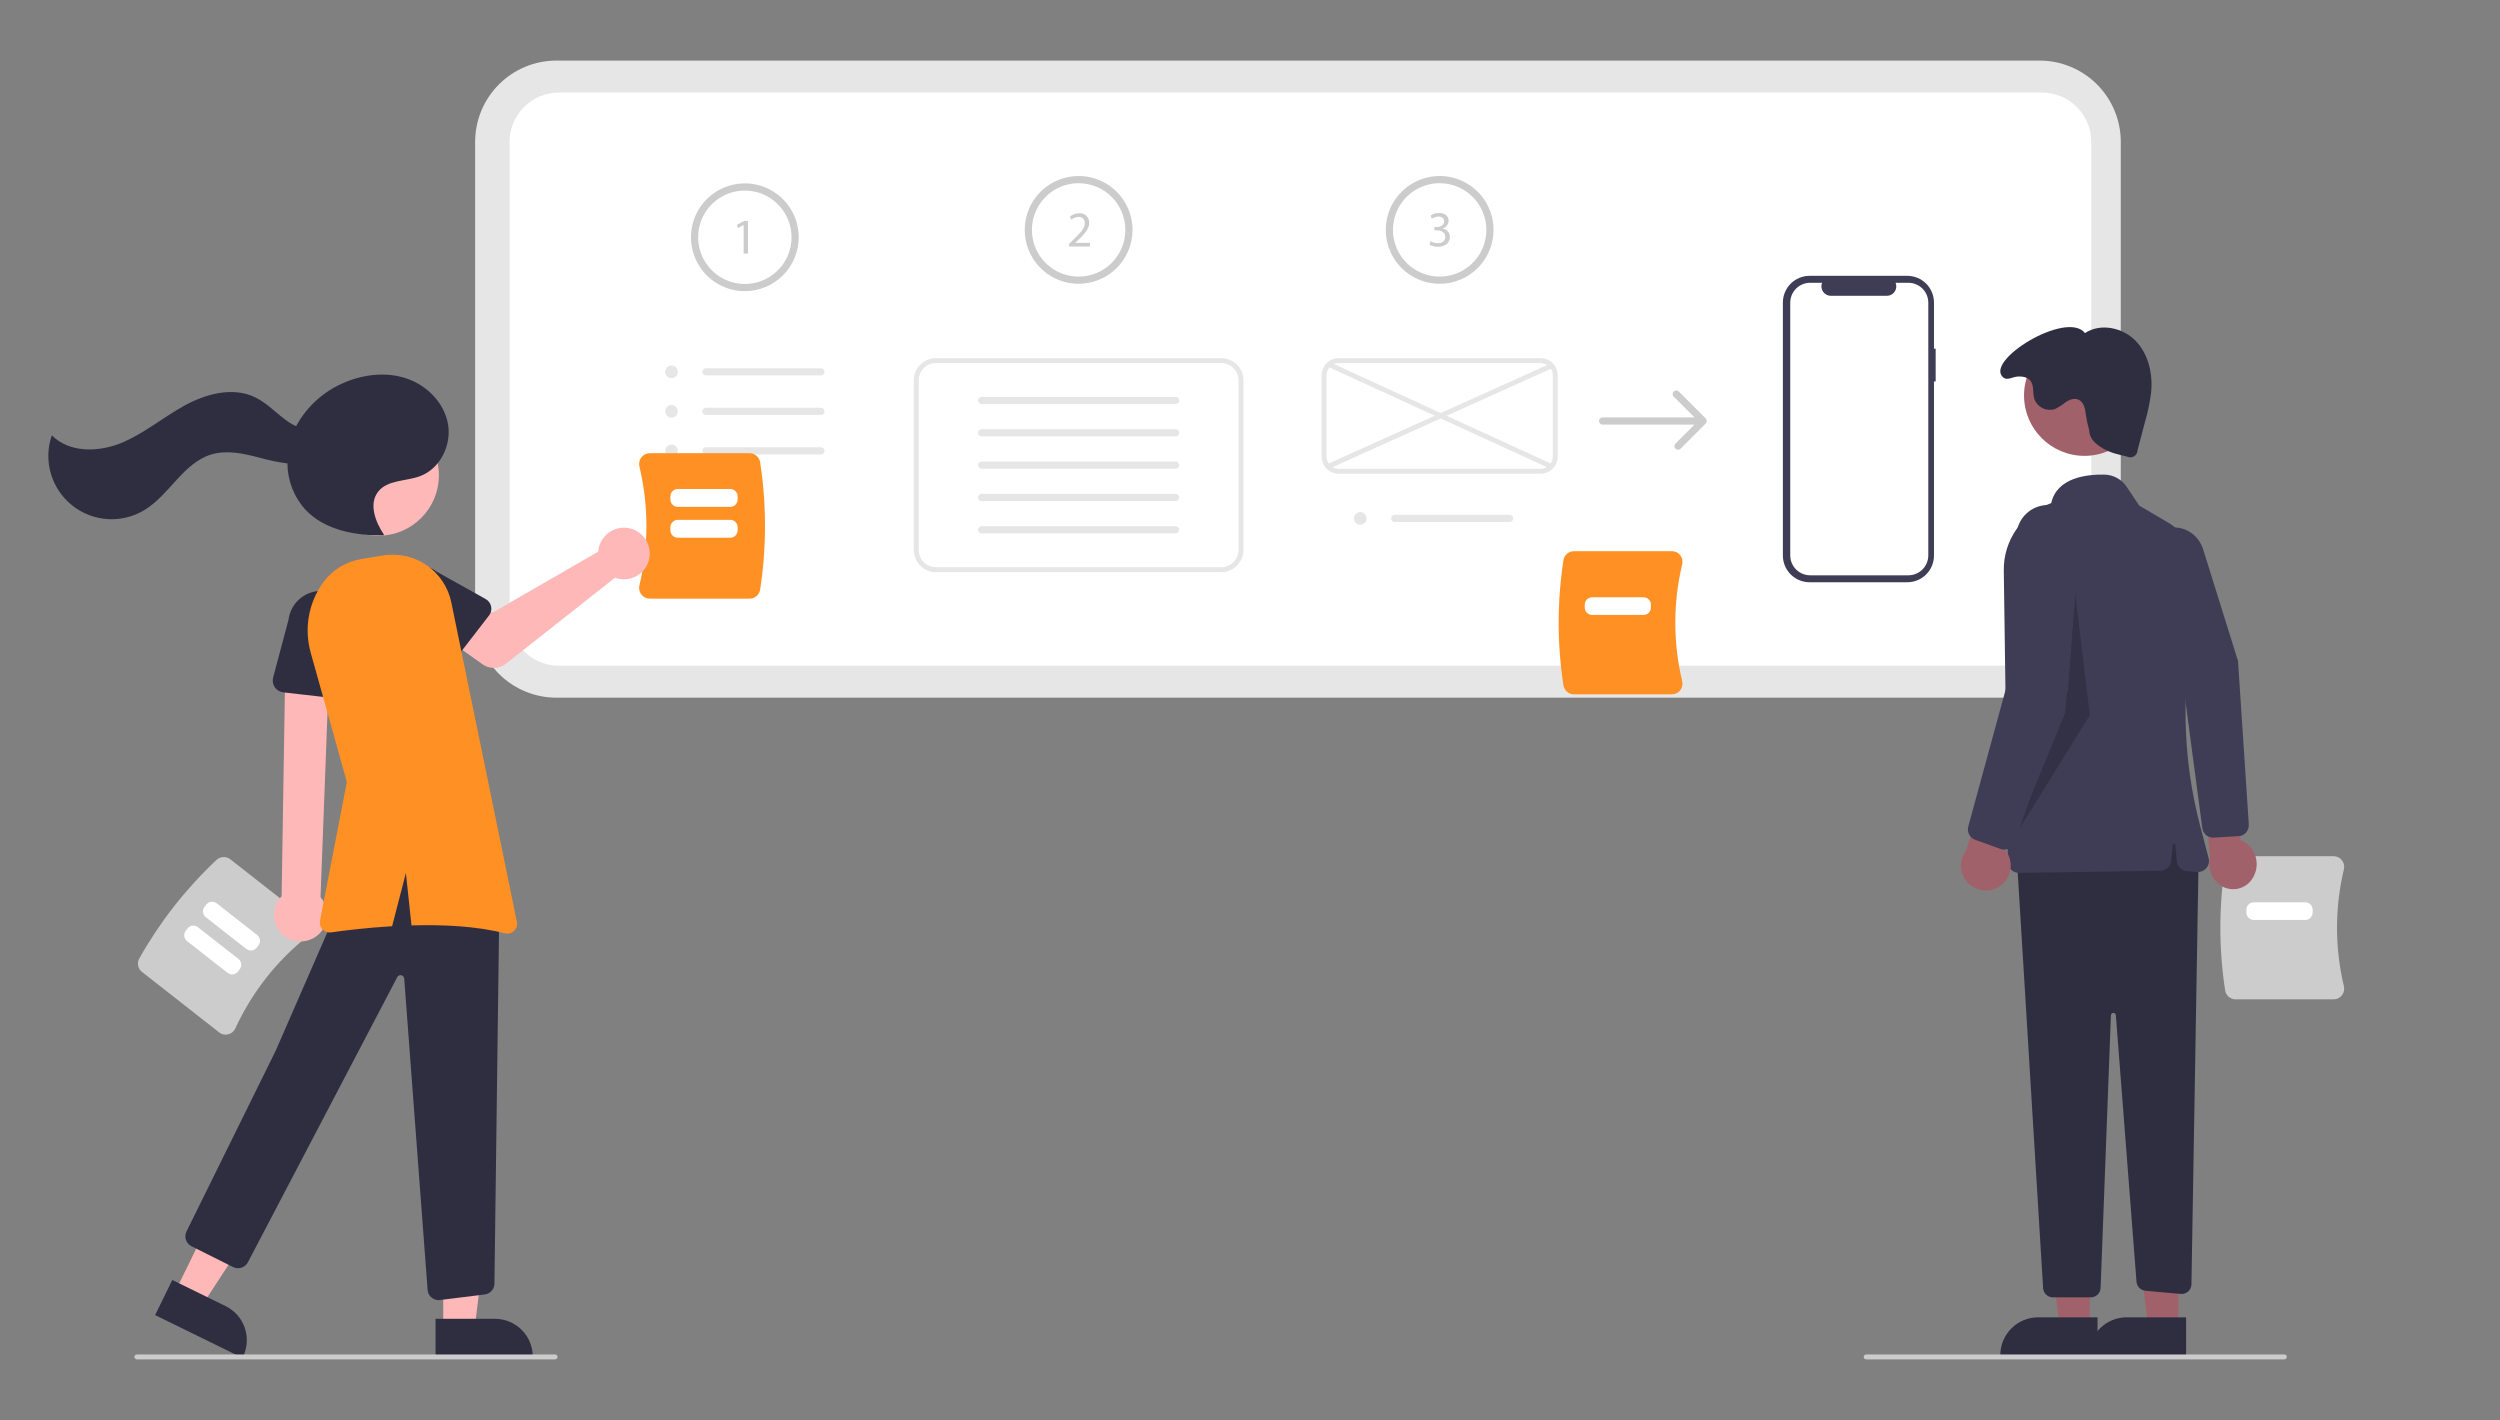 <svg width="500" height="284" viewBox="0 0 500 284" fill="none" xmlns="http://www.w3.org/2000/svg">
<rect x="0" y="0" width="500" height="284" fill="#808080" stroke="none"/>
<g clip-path="url(#clip0_133_262)">
<path d="M407.921 139.535H111.264C106.96 139.53 102.833 137.818 99.79 134.775C96.746 131.731 95.034 127.604 95.029 123.3V28.35C95.034 24.046 96.746 19.919 99.79 16.876C102.833 13.832 106.96 12.12 111.264 12.115H407.921C412.225 12.12 416.352 13.832 419.395 16.876C422.439 19.919 424.151 24.046 424.156 28.35V123.3C424.151 127.604 422.439 131.731 419.395 134.775C416.352 137.818 412.225 139.53 407.921 139.535Z" fill="#E6E6E6"/>
<path d="M111.756 18.511C109.147 18.514 106.646 19.552 104.802 21.396C102.957 23.241 101.92 25.742 101.917 28.35V123.3C101.92 125.909 102.957 128.41 104.802 130.254C106.646 132.099 109.147 133.137 111.756 133.14H408.413C411.021 133.137 413.522 132.099 415.367 130.254C417.212 128.41 418.249 125.909 418.252 123.3V28.35C418.249 25.742 417.212 23.241 415.367 21.396C413.522 19.552 411.021 18.514 408.413 18.511H111.756Z" fill="white"/>
<path d="M148.97 58.232C146.838 58.232 144.755 57.6 142.982 56.416C141.21 55.231 139.829 53.548 139.013 51.579C138.197 49.61 137.984 47.443 138.4 45.352C138.815 43.261 139.842 41.341 141.349 39.834C142.856 38.327 144.777 37.3 146.867 36.884C148.958 36.468 151.125 36.682 153.094 37.498C155.064 38.313 156.747 39.695 157.931 41.467C159.115 43.239 159.747 45.323 159.747 47.455C159.744 50.312 158.608 53.051 156.587 55.072C154.567 57.092 151.827 58.229 148.97 58.232ZM148.97 38.114C147.123 38.114 145.317 38.662 143.781 39.688C142.245 40.715 141.048 42.173 140.341 43.88C139.634 45.587 139.449 47.465 139.809 49.277C140.169 51.089 141.059 52.753 142.365 54.059C143.672 55.365 145.336 56.255 147.148 56.615C148.96 56.976 150.838 56.791 152.544 56.084C154.251 55.377 155.71 54.18 156.736 52.644C157.763 51.108 158.31 49.302 158.31 47.455C158.308 44.978 157.323 42.604 155.572 40.853C153.821 39.102 151.446 38.117 148.97 38.114Z" fill="#CCCCCC"/>
<path d="M148.731 45.009H148.711L147.574 45.623L147.403 44.948L148.832 44.184H149.587V50.726H148.731V45.009Z" fill="#CCCCCC"/>
<path d="M134.257 75.631C134.511 75.64 134.761 75.572 134.976 75.436C135.191 75.301 135.36 75.104 135.461 74.871C135.562 74.638 135.591 74.38 135.544 74.131C135.496 73.881 135.375 73.652 135.195 73.472C135.016 73.293 134.786 73.171 134.537 73.124C134.287 73.076 134.029 73.105 133.797 73.206C133.564 73.308 133.367 73.477 133.231 73.691C133.096 73.906 133.028 74.157 133.037 74.41C133.048 74.731 133.18 75.035 133.406 75.261C133.633 75.488 133.937 75.62 134.257 75.631Z" fill="#E6E6E6"/>
<path d="M134.257 83.534C134.511 83.543 134.761 83.475 134.976 83.34C135.191 83.204 135.36 83.007 135.461 82.774C135.562 82.541 135.591 82.284 135.544 82.034C135.496 81.784 135.375 81.555 135.195 81.376C135.016 81.196 134.786 81.075 134.537 81.027C134.287 80.98 134.029 81.009 133.797 81.11C133.564 81.211 133.367 81.38 133.231 81.595C133.096 81.809 133.028 82.06 133.037 82.314C133.048 82.634 133.18 82.938 133.406 83.165C133.633 83.391 133.937 83.523 134.257 83.534Z" fill="#E6E6E6"/>
<path d="M134.257 91.438C134.511 91.447 134.761 91.379 134.976 91.243C135.191 91.108 135.36 90.911 135.461 90.678C135.562 90.445 135.591 90.187 135.544 89.937C135.496 89.688 135.375 89.459 135.195 89.279C135.016 89.099 134.786 88.978 134.537 88.931C134.287 88.883 134.029 88.912 133.797 89.013C133.564 89.115 133.367 89.284 133.231 89.498C133.096 89.713 133.028 89.963 133.037 90.217C133.048 90.537 133.18 90.841 133.406 91.068C133.633 91.294 133.937 91.427 134.257 91.438Z" fill="#E6E6E6"/>
<path d="M164.185 75.085H141.193C141.002 75.085 140.82 75.009 140.685 74.875C140.55 74.74 140.475 74.557 140.475 74.367C140.475 74.176 140.55 73.993 140.685 73.859C140.82 73.724 141.002 73.648 141.193 73.648H164.185C164.375 73.648 164.558 73.724 164.693 73.859C164.828 73.993 164.903 74.176 164.903 74.367C164.903 74.557 164.828 74.74 164.693 74.875C164.558 75.009 164.375 75.085 164.185 75.085Z" fill="#E6E6E6"/>
<path d="M164.185 82.989H141.193C141.003 82.989 140.82 82.913 140.685 82.779C140.55 82.644 140.474 82.461 140.474 82.271C140.474 82.08 140.549 81.897 140.684 81.763C140.818 81.628 141.001 81.552 141.192 81.552H164.185C164.375 81.551 164.558 81.627 164.693 81.761C164.828 81.896 164.904 82.079 164.904 82.269C164.904 82.46 164.829 82.643 164.694 82.778C164.56 82.912 164.377 82.988 164.186 82.989H164.185Z" fill="#E6E6E6"/>
<path d="M164.185 90.892H141.193C141.002 90.892 140.82 90.816 140.685 90.681C140.55 90.547 140.475 90.364 140.475 90.174C140.475 89.983 140.55 89.8 140.685 89.665C140.82 89.531 141.002 89.455 141.193 89.455H164.185C164.279 89.455 164.373 89.473 164.46 89.509C164.547 89.545 164.626 89.598 164.693 89.665C164.76 89.731 164.813 89.811 164.849 89.898C164.885 89.985 164.904 90.078 164.904 90.173C164.904 90.267 164.886 90.361 164.85 90.448C164.814 90.535 164.761 90.614 164.694 90.681C164.628 90.748 164.548 90.801 164.461 90.837C164.374 90.873 164.281 90.892 164.186 90.892H164.185Z" fill="#E6E6E6"/>
<path d="M215.726 56.756C213.594 56.756 211.511 56.124 209.738 54.94C207.966 53.755 206.585 52.072 205.769 50.103C204.953 48.134 204.74 45.967 205.156 43.876C205.572 41.785 206.598 39.865 208.105 38.358C209.612 36.851 211.533 35.824 213.623 35.408C215.714 34.992 217.881 35.206 219.85 36.022C221.82 36.837 223.503 38.219 224.687 39.991C225.871 41.763 226.503 43.847 226.503 45.979C226.503 47.394 226.225 48.795 225.683 50.103C225.141 51.411 224.348 52.599 223.347 53.599C222.346 54.6 221.158 55.394 219.85 55.936C218.543 56.477 217.141 56.756 215.726 56.756ZM215.726 36.638C213.879 36.638 212.073 37.186 210.537 38.212C209.001 39.239 207.804 40.697 207.097 42.404C206.39 44.111 206.205 45.989 206.565 47.801C206.925 49.613 207.815 51.277 209.121 52.583C210.428 53.89 212.092 54.779 213.904 55.14C215.716 55.5 217.594 55.315 219.3 54.608C221.007 53.901 222.466 52.704 223.492 51.168C224.519 49.632 225.066 47.826 225.066 45.979C225.064 43.502 224.079 41.128 222.328 39.377C220.576 37.626 218.202 36.641 215.726 36.638Z" fill="#CCCCCC"/>
<path d="M213.82 49.305V48.761L214.514 48.087C216.185 46.497 216.94 45.651 216.95 44.665C216.968 44.491 216.946 44.315 216.887 44.151C216.828 43.986 216.732 43.837 216.608 43.715C216.483 43.592 216.332 43.499 216.167 43.442C216.001 43.386 215.825 43.367 215.652 43.388C215.139 43.406 214.648 43.602 214.262 43.94L213.98 43.317C214.5 42.884 215.156 42.649 215.833 42.652C216.093 42.629 216.355 42.661 216.602 42.748C216.848 42.834 217.074 42.971 217.263 43.151C217.453 43.331 217.602 43.549 217.7 43.791C217.799 44.033 217.845 44.293 217.835 44.554C217.835 45.762 216.959 46.739 215.581 48.067L215.057 48.55V48.57H217.997V49.305H213.82Z" fill="#CCCCCC"/>
<path d="M244.26 114.428H187.192C186.018 114.426 184.893 113.959 184.062 113.129C183.232 112.299 182.766 111.174 182.764 110V76.054C182.766 74.88 183.232 73.755 184.062 72.925C184.893 72.095 186.018 71.628 187.192 71.626H244.26C245.434 71.628 246.56 72.095 247.39 72.925C248.22 73.755 248.687 74.88 248.688 76.054V110C248.687 111.174 248.22 112.299 247.39 113.129C246.56 113.959 245.434 114.426 244.26 114.428Z" fill="white"/>
<path d="M235.125 80.813H196.327C196.136 80.813 195.953 80.737 195.818 80.603C195.684 80.468 195.608 80.285 195.607 80.095C195.607 79.904 195.683 79.722 195.817 79.587C195.952 79.452 196.135 79.376 196.325 79.376H235.125C235.316 79.376 235.499 79.451 235.634 79.586C235.768 79.72 235.844 79.903 235.845 80.093C235.845 80.284 235.769 80.467 235.635 80.602C235.5 80.737 235.317 80.812 235.127 80.813H235.125Z" fill="#E6E6E6"/>
<path d="M235.125 87.279H196.327C196.136 87.279 195.953 87.204 195.818 87.069C195.684 86.935 195.608 86.752 195.607 86.561C195.607 86.371 195.683 86.188 195.817 86.053C195.952 85.918 196.135 85.842 196.325 85.842H235.125C235.316 85.842 235.499 85.918 235.633 86.052C235.768 86.187 235.844 86.37 235.844 86.561C235.844 86.751 235.768 86.934 235.633 87.069C235.499 87.203 235.316 87.279 235.125 87.279Z" fill="#E6E6E6"/>
<path d="M235.125 93.746H196.327C196.136 93.746 195.953 93.67 195.818 93.536C195.684 93.401 195.608 93.218 195.607 93.028C195.607 92.837 195.683 92.654 195.817 92.519C195.952 92.385 196.135 92.309 196.325 92.308H235.125C235.316 92.308 235.499 92.384 235.634 92.518C235.768 92.653 235.844 92.836 235.845 93.026C235.845 93.217 235.769 93.4 235.635 93.534C235.5 93.669 235.317 93.745 235.127 93.746H235.125Z" fill="#E6E6E6"/>
<path d="M235.125 100.212H196.327C196.136 100.212 195.954 100.136 195.82 100.002C195.685 99.867 195.609 99.684 195.609 99.494C195.609 99.304 195.684 99.121 195.818 98.987C195.953 98.852 196.135 98.776 196.325 98.775H235.125C235.316 98.775 235.498 98.851 235.632 98.986C235.766 99.121 235.842 99.303 235.842 99.493C235.842 99.684 235.766 99.866 235.632 100.001C235.498 100.136 235.316 100.212 235.125 100.212Z" fill="#E6E6E6"/>
<path d="M235.125 106.678H196.327C196.136 106.678 195.953 106.603 195.819 106.468C195.684 106.333 195.608 106.151 195.608 105.96C195.608 105.769 195.684 105.587 195.819 105.452C195.953 105.317 196.136 105.241 196.327 105.241H235.125C235.316 105.241 235.499 105.317 235.634 105.451C235.768 105.586 235.844 105.769 235.845 105.959C235.845 106.15 235.769 106.333 235.635 106.467C235.5 106.602 235.317 106.678 235.127 106.678H235.125Z" fill="#E6E6E6"/>
<path d="M244.26 114.428H187.192C186.018 114.426 184.893 113.959 184.062 113.129C183.232 112.299 182.766 111.174 182.764 110V76.054C182.766 74.88 183.232 73.755 184.062 72.925C184.893 72.095 186.018 71.628 187.192 71.626H244.26C245.434 71.628 246.56 72.095 247.39 72.925C248.22 73.755 248.687 74.88 248.688 76.054V110C248.687 111.174 248.22 112.299 247.39 113.129C246.56 113.959 245.434 114.426 244.26 114.428ZM187.192 72.61C186.279 72.611 185.403 72.975 184.758 73.62C184.112 74.266 183.749 75.141 183.748 76.054V110C183.749 110.913 184.112 111.788 184.758 112.434C185.403 113.08 186.279 113.443 187.192 113.444H244.26C245.173 113.443 246.049 113.08 246.694 112.434C247.34 111.788 247.703 110.913 247.704 110V76.054C247.703 75.141 247.34 74.266 246.694 73.62C246.049 72.975 245.173 72.611 244.26 72.61H187.192Z" fill="#E6E6E6"/>
<path d="M287.933 56.756C285.801 56.756 283.718 56.124 281.945 54.94C280.173 53.755 278.792 52.072 277.976 50.103C277.16 48.134 276.947 45.967 277.363 43.876C277.779 41.785 278.805 39.865 280.312 38.358C281.819 36.851 283.74 35.824 285.83 35.408C287.921 34.992 290.088 35.206 292.057 36.022C294.027 36.837 295.71 38.219 296.894 39.991C298.078 41.763 298.71 43.847 298.71 45.979C298.71 48.837 297.575 51.578 295.554 53.599C293.533 55.621 290.791 56.756 287.933 56.756ZM287.933 36.638C286.086 36.638 284.28 37.186 282.744 38.212C281.208 39.239 280.011 40.697 279.304 42.404C278.597 44.111 278.412 45.989 278.772 47.801C279.132 49.613 280.022 51.277 281.328 52.583C282.635 53.89 284.299 54.779 286.111 55.14C287.923 55.5 289.801 55.315 291.507 54.608C293.214 53.901 294.673 52.704 295.699 51.168C296.726 49.632 297.273 47.826 297.273 45.979C297.271 43.502 296.286 41.128 294.534 39.377C292.783 37.626 290.409 36.641 287.933 36.638Z" fill="#CCCCCC"/>
<path d="M286.131 48.233C286.571 48.493 287.07 48.635 287.58 48.645C288.718 48.645 289.071 47.921 289.06 47.378C289.05 46.461 288.224 46.069 287.37 46.069H286.876V45.404H287.37C288.014 45.404 288.829 45.073 288.829 44.297C288.829 43.774 288.497 43.311 287.681 43.311C287.212 43.324 286.758 43.475 286.374 43.744L286.142 43.1C286.651 42.769 287.245 42.594 287.853 42.596C289.141 42.596 289.725 43.361 289.725 44.157C289.718 44.51 289.596 44.851 289.378 45.129C289.16 45.407 288.858 45.606 288.516 45.696V45.717C288.921 45.775 289.291 45.977 289.559 46.286C289.826 46.594 289.975 46.989 289.976 47.397C289.976 48.444 289.161 49.361 287.591 49.361C286.994 49.368 286.407 49.215 285.89 48.917L286.131 48.233Z" fill="#CCCCCC"/>
<path d="M272.008 104.946C272.262 104.955 272.513 104.887 272.727 104.752C272.942 104.616 273.111 104.419 273.212 104.186C273.313 103.953 273.342 103.695 273.295 103.446C273.247 103.196 273.126 102.967 272.947 102.787C272.767 102.608 272.538 102.486 272.288 102.439C272.039 102.392 271.781 102.42 271.548 102.522C271.315 102.623 271.118 102.792 270.982 103.007C270.847 103.221 270.779 103.472 270.788 103.726C270.799 104.046 270.931 104.35 271.157 104.576C271.384 104.803 271.688 104.935 272.008 104.946Z" fill="#E6E6E6"/>
<path d="M301.936 104.4H278.944C278.754 104.4 278.571 104.325 278.436 104.19C278.301 104.055 278.226 103.872 278.226 103.682C278.226 103.491 278.301 103.308 278.436 103.174C278.571 103.039 278.754 102.963 278.944 102.963H301.936C302.03 102.963 302.124 102.982 302.211 103.018C302.298 103.054 302.377 103.107 302.444 103.173C302.511 103.24 302.564 103.319 302.6 103.406C302.636 103.493 302.655 103.587 302.655 103.681C302.655 103.775 302.637 103.869 302.601 103.956C302.565 104.043 302.512 104.122 302.445 104.189C302.379 104.256 302.3 104.309 302.212 104.345C302.125 104.381 302.032 104.4 301.938 104.4H301.936Z" fill="#E6E6E6"/>
<path d="M308.104 94.749H267.762C266.849 94.748 265.974 94.385 265.328 93.739C264.683 93.094 264.32 92.218 264.319 91.305V75.07C264.32 74.157 264.683 73.282 265.328 72.636C265.974 71.991 266.849 71.627 267.762 71.626H308.104C309.017 71.627 309.892 71.991 310.538 72.636C311.183 73.282 311.546 74.157 311.547 75.07V91.305C311.546 92.218 311.183 93.094 310.538 93.739C309.892 94.385 309.017 94.748 308.104 94.749ZM267.762 72.61C267.11 72.611 266.485 72.871 266.024 73.332C265.563 73.793 265.303 74.418 265.302 75.07V91.305C265.303 91.957 265.563 92.582 266.024 93.044C266.485 93.505 267.11 93.764 267.762 93.765H308.104C308.756 93.764 309.381 93.505 309.842 93.044C310.303 92.582 310.563 91.957 310.564 91.305V75.07C310.563 74.418 310.303 73.793 309.842 73.332C309.381 72.871 308.756 72.611 308.104 72.61H267.762Z" fill="#E6E6E6"/>
<path d="M310.134 72.692L265.392 92.859L265.796 93.755L310.538 73.589L310.134 72.692Z" fill="#E6E6E6"/>
<path d="M265.983 72.442L265.573 73.336L310.068 93.753L310.478 92.859L265.983 72.442Z" fill="#E6E6E6"/>
<path d="M341.249 83.852C341.221 83.794 341.186 83.741 341.144 83.694L335.755 78.305C335.689 78.238 335.609 78.185 335.522 78.149C335.435 78.113 335.341 78.094 335.247 78.094C335.153 78.094 335.059 78.112 334.972 78.148C334.885 78.185 334.805 78.237 334.739 78.304C334.672 78.371 334.619 78.45 334.583 78.538C334.547 78.625 334.528 78.718 334.528 78.813C334.528 78.907 334.547 79.001 334.583 79.088C334.619 79.175 334.672 79.254 334.739 79.321L338.901 83.483H320.518C320.328 83.483 320.145 83.559 320.01 83.694C319.875 83.828 319.8 84.011 319.8 84.202C319.8 84.392 319.875 84.575 320.01 84.71C320.145 84.844 320.328 84.92 320.518 84.92H338.901L335.098 88.723C335.032 88.79 334.978 88.869 334.942 88.956C334.906 89.043 334.887 89.137 334.887 89.231C334.887 89.326 334.905 89.419 334.941 89.507C334.978 89.594 335.031 89.674 335.097 89.74C335.164 89.807 335.243 89.86 335.331 89.896C335.418 89.932 335.512 89.951 335.606 89.951C335.701 89.951 335.794 89.932 335.881 89.896C335.969 89.859 336.048 89.806 336.114 89.739L341.143 84.71L341.144 84.71C341.254 84.598 341.324 84.454 341.342 84.298C341.361 84.143 341.328 83.986 341.249 83.852Z" fill="#CCCCCC"/>
<path d="M387.133 69.729H386.796V60.505C386.796 59.804 386.658 59.11 386.39 58.462C386.122 57.814 385.728 57.226 385.233 56.73C384.737 56.234 384.148 55.841 383.5 55.573C382.853 55.304 382.159 55.166 381.457 55.166H361.914C361.213 55.166 360.519 55.304 359.871 55.573C359.224 55.841 358.635 56.234 358.139 56.73C357.644 57.226 357.25 57.814 356.982 58.462C356.714 59.11 356.576 59.804 356.576 60.505V111.11C356.576 112.526 357.138 113.884 358.139 114.886C359.141 115.887 360.498 116.449 361.914 116.449H381.457C382.159 116.449 382.853 116.311 383.5 116.043C384.148 115.775 384.737 115.381 385.233 114.886C385.728 114.39 386.122 113.801 386.39 113.154C386.658 112.506 386.796 111.812 386.796 111.11V76.295H387.133V69.729Z" fill="#3F3D56"/>
<path d="M385.66 60.542V111.073C385.66 112.131 385.24 113.145 384.492 113.893C383.744 114.64 382.73 115.06 381.673 115.06H362.036C360.979 115.06 359.964 114.64 359.217 113.893C358.469 113.145 358.049 112.131 358.049 111.073V60.542C358.049 59.485 358.469 58.471 359.217 57.723C359.964 56.975 360.979 56.555 362.036 56.555H364.418C364.301 56.843 364.257 57.155 364.288 57.464C364.32 57.773 364.427 58.069 364.601 58.327C364.774 58.584 365.008 58.796 365.282 58.942C365.556 59.088 365.862 59.164 366.172 59.165H377.368C377.679 59.164 377.984 59.088 378.258 58.942C378.533 58.796 378.766 58.584 378.94 58.327C379.113 58.069 379.22 57.773 379.252 57.464C379.284 57.155 379.239 56.843 379.122 56.555H381.673C382.73 56.555 383.744 56.975 384.492 57.723C385.24 58.471 385.66 59.485 385.66 60.542Z" fill="white"/>
<path d="M128.289 118.922C128.085 118.664 127.943 118.363 127.873 118.042C127.803 117.721 127.807 117.388 127.885 117.069C129.75 109.257 129.75 101.116 127.885 93.304C127.807 92.985 127.803 92.652 127.873 92.331C127.943 92.01 128.085 91.709 128.289 91.451C128.488 91.197 128.743 90.992 129.034 90.851C129.325 90.71 129.644 90.637 129.967 90.638H149.905C150.414 90.639 150.907 90.821 151.295 91.151C151.683 91.481 151.941 91.939 152.024 92.441C153.324 100.888 153.324 109.485 152.024 117.932C151.941 118.434 151.683 118.892 151.295 119.222C150.907 119.552 150.414 119.734 149.905 119.735H129.967C129.644 119.736 129.325 119.663 129.034 119.522C128.743 119.381 128.488 119.176 128.289 118.922Z" fill="#FF9023"/>
<path d="M146.057 101.374H135.554C135.163 101.374 134.788 101.218 134.511 100.941C134.234 100.665 134.079 100.289 134.078 99.898V99.271C134.079 98.88 134.234 98.505 134.511 98.228C134.788 97.951 135.163 97.796 135.554 97.795H146.057C146.449 97.796 146.824 97.951 147.101 98.228C147.377 98.505 147.533 98.88 147.533 99.271V99.898C147.533 100.289 147.377 100.665 147.101 100.941C146.824 101.218 146.449 101.374 146.057 101.374Z" fill="white"/>
<path d="M146.057 107.547H135.554C135.163 107.546 134.788 107.391 134.511 107.114C134.234 106.837 134.079 106.462 134.078 106.071V105.444C134.079 105.053 134.234 104.678 134.511 104.401C134.788 104.124 135.163 103.969 135.554 103.968H146.057C146.449 103.969 146.824 104.124 147.101 104.401C147.377 104.678 147.533 105.053 147.533 105.444V106.071C147.533 106.462 147.377 106.837 147.101 107.114C146.824 107.391 146.449 107.546 146.057 107.547Z" fill="white"/>
<path d="M312.692 137.091C311.412 128.78 311.412 120.323 312.692 112.012C312.773 111.518 313.027 111.068 313.409 110.743C313.79 110.418 314.275 110.239 314.776 110.238H334.392C334.71 110.237 335.024 110.309 335.31 110.448C335.596 110.586 335.847 110.788 336.043 111.038C336.244 111.292 336.383 111.588 336.452 111.904C336.521 112.22 336.517 112.547 336.44 112.861C334.605 120.547 334.605 128.556 336.44 136.242C336.517 136.556 336.521 136.883 336.452 137.199C336.384 137.515 336.244 137.811 336.043 138.064C335.847 138.315 335.596 138.517 335.31 138.655C335.024 138.794 334.71 138.865 334.392 138.864H314.776C314.275 138.863 313.79 138.685 313.409 138.36C313.027 138.035 312.773 137.585 312.692 137.091Z" fill="#FF9023"/>
<path d="M328.714 122.986H318.42C318.029 122.986 317.654 122.83 317.377 122.553C317.101 122.277 316.945 121.901 316.944 121.51V120.933C316.945 120.542 317.101 120.167 317.377 119.89C317.654 119.613 318.029 119.458 318.42 119.457H328.714C329.105 119.458 329.481 119.613 329.757 119.89C330.034 120.167 330.19 120.542 330.19 120.933V121.51C330.19 121.901 330.034 122.277 329.757 122.553C329.481 122.83 329.105 122.986 328.714 122.986Z" fill="white"/>
<path d="M27.852 191.702C31.971 184.372 37.188 177.715 43.322 171.964C43.691 171.625 44.168 171.427 44.669 171.407C45.17 171.387 45.662 171.545 46.057 171.854L61.496 183.955C61.746 184.15 61.949 184.4 62.089 184.685C62.229 184.971 62.301 185.285 62.301 185.603C62.303 185.926 62.23 186.245 62.09 186.536C61.949 186.827 61.744 187.082 61.49 187.282C55.304 192.199 50.363 198.503 47.066 205.684C46.933 205.978 46.734 206.239 46.485 206.445C46.236 206.651 45.944 206.797 45.629 206.873C45.321 206.949 44.999 206.954 44.688 206.886C44.377 206.819 44.086 206.682 43.837 206.485L28.398 194.384C28.004 194.074 27.733 193.634 27.633 193.143C27.533 192.652 27.61 192.141 27.852 191.702Z" fill="#CCCCCC"/>
<path d="M49.256 189.786L41.154 183.435C40.846 183.194 40.647 182.84 40.6 182.451C40.553 182.063 40.662 181.672 40.903 181.363L41.258 180.91C41.5 180.602 41.854 180.403 42.242 180.356C42.631 180.308 43.022 180.417 43.331 180.658L51.432 187.009C51.74 187.25 51.939 187.604 51.986 187.993C52.033 188.381 51.924 188.772 51.683 189.081L51.328 189.534C51.086 189.842 50.732 190.041 50.343 190.088C49.955 190.135 49.564 190.027 49.256 189.786Z" fill="white"/>
<path d="M45.509 194.565L37.407 188.215C37.1 187.974 36.9 187.62 36.853 187.231C36.806 186.843 36.915 186.451 37.156 186.143L37.512 185.689C37.754 185.382 38.108 185.182 38.496 185.135C38.885 185.088 39.276 185.197 39.584 185.438L47.686 191.788C47.993 192.03 48.193 192.384 48.24 192.772C48.287 193.161 48.178 193.552 47.937 193.86L47.581 194.314C47.339 194.622 46.986 194.821 46.597 194.868C46.209 194.915 45.817 194.806 45.509 194.565Z" fill="white"/>
<path d="M445.031 198.095C443.752 189.784 443.752 181.327 445.031 173.016C445.113 172.522 445.367 172.072 445.748 171.747C446.13 171.422 446.615 171.243 447.116 171.242H466.732C467.05 171.241 467.364 171.313 467.65 171.452C467.936 171.59 468.186 171.792 468.383 172.043C468.583 172.296 468.723 172.592 468.792 172.908C468.861 173.224 468.857 173.551 468.78 173.865C466.945 181.551 466.945 189.56 468.78 197.246C468.856 197.56 468.861 197.887 468.792 198.203C468.723 198.519 468.583 198.815 468.383 199.068C468.186 199.319 467.936 199.521 467.65 199.659C467.364 199.798 467.05 199.869 466.732 199.868H447.116C446.615 199.868 446.13 199.689 445.748 199.364C445.367 199.039 445.113 198.589 445.031 198.095Z" fill="#CCCCCC"/>
<path d="M461.054 183.99H450.76C450.369 183.99 449.993 183.834 449.717 183.557C449.44 183.281 449.284 182.905 449.284 182.514V181.937C449.284 181.546 449.44 181.171 449.717 180.894C449.993 180.618 450.369 180.462 450.76 180.461H461.054C461.445 180.462 461.82 180.618 462.097 180.894C462.373 181.171 462.529 181.546 462.529 181.937V182.514C462.529 182.905 462.373 183.281 462.097 183.557C461.82 183.834 461.445 183.99 461.054 183.99Z" fill="white"/>
<path d="M450.793 175.154C451.378 173.97 451.496 172.61 451.124 171.344C450.751 170.077 449.916 168.998 448.783 168.319C448.555 168.193 448.315 168.085 448.068 167.999L447.665 150.136L440.529 155.39L442.007 171.548C441.743 172.632 441.834 173.772 442.266 174.801C442.698 175.83 443.45 176.693 444.409 177.263C444.961 177.57 445.571 177.759 446.2 177.819C446.829 177.878 447.464 177.807 448.064 177.609C448.664 177.41 449.216 177.09 449.686 176.667C450.155 176.245 450.533 175.729 450.793 175.154Z" fill="#A0616A"/>
<path d="M447.787 167.222L442.672 167.53C442.127 167.544 441.596 167.352 441.185 166.992C440.775 166.632 440.515 166.131 440.457 165.588L436.211 133.636L429.348 114.146C428.768 112.522 428.832 110.738 429.525 109.16C429.847 108.399 430.321 107.713 430.918 107.142C431.515 106.572 432.223 106.129 432.997 105.842C436.123 104.706 439.545 106.505 440.625 109.851L447.604 132.197L449.757 164.83C449.8 165.422 449.615 166.008 449.24 166.467C449.006 166.756 448.697 166.977 448.348 167.106C448.168 167.172 447.978 167.211 447.787 167.222Z" fill="#3F3D56"/>
<path d="M417.969 265.43L411.938 265.429L409.069 242.165L417.97 242.166L417.969 265.43Z" fill="#A0616A"/>
<path d="M419.507 271.276L400.06 271.276V271.03C400.06 270.036 400.255 269.051 400.636 268.133C401.016 267.214 401.574 266.38 402.277 265.677C402.98 264.974 403.814 264.417 404.732 264.036C405.651 263.656 406.635 263.46 407.629 263.46L419.508 263.461L419.507 271.276Z" fill="#2F2E41"/>
<path d="M435.68 265.43L429.649 265.429L426.78 242.165L435.681 242.166L435.68 265.43Z" fill="#A0616A"/>
<path d="M437.218 271.276L417.77 271.276V271.03C417.77 270.036 417.966 269.051 418.347 268.133C418.727 267.214 419.285 266.38 419.988 265.677C420.69 264.974 421.525 264.417 422.443 264.036C423.362 263.656 424.346 263.46 425.34 263.46L437.219 263.461L437.218 271.276Z" fill="#2F2E41"/>
<path d="M439.728 171.411L438.288 256.863C438.283 257.133 438.223 257.4 438.11 257.646C437.998 257.893 437.836 258.113 437.635 258.294C437.433 258.475 437.197 258.612 436.94 258.697C436.683 258.782 436.411 258.814 436.142 258.789L429.084 258.148C428.621 258.106 428.188 257.901 427.861 257.57C427.535 257.239 427.336 256.803 427.3 256.34L423.168 203.038C423.159 202.912 423.101 202.796 423.008 202.711C422.915 202.627 422.794 202.581 422.668 202.584C422.542 202.586 422.423 202.637 422.333 202.725C422.243 202.813 422.191 202.932 422.186 203.057L420.121 257.58C420.102 258.088 419.886 258.57 419.519 258.923C419.153 259.276 418.663 259.473 418.154 259.473H410.585C410.084 259.473 409.602 259.282 409.237 258.939C408.872 258.595 408.651 258.126 408.621 257.625L403.322 170.919L434.808 163.047L439.728 171.411Z" fill="#2F2E41"/>
<path d="M416.89 91.172C423.563 91.172 428.973 85.763 428.973 79.089C428.973 72.416 423.563 67.006 416.89 67.006C410.217 67.006 404.807 72.416 404.807 79.089C404.807 85.763 410.217 91.172 416.89 91.172Z" fill="#A0616A"/>
<path d="M402.244 173.953C402.035 173.751 401.868 173.509 401.752 173.242C401.637 172.974 401.576 172.687 401.573 172.396L400.758 114.126C400.709 111.162 401.6 108.258 403.305 105.833C405.009 103.407 407.439 101.584 410.244 100.625C411.376 95.49 417.401 94.846 420.913 94.923C421.79 94.942 422.649 95.172 423.418 95.594C424.187 96.015 424.843 96.616 425.33 97.345L427.848 101.122L433.397 104.375C435.966 105.874 437.991 108.15 439.182 110.875C440.374 113.6 440.668 116.632 440.024 119.536L439.17 123.422C436.161 137.177 436.448 151.448 440.005 165.072L441.724 171.627C441.814 171.968 441.821 172.326 441.744 172.671C441.667 173.015 441.509 173.336 441.283 173.607C441.056 173.878 440.769 174.091 440.444 174.228C440.118 174.365 439.765 174.423 439.413 174.396L437.416 174.242C436.898 174.203 436.41 173.982 436.038 173.619C435.667 173.255 435.435 172.773 435.383 172.255L435.053 168.951C435.047 168.89 435.018 168.834 434.973 168.793C434.928 168.752 434.869 168.729 434.808 168.729C434.747 168.729 434.688 168.752 434.643 168.793C434.598 168.834 434.569 168.89 434.563 168.951L434.244 172.15C434.19 172.691 433.939 173.192 433.539 173.56C433.139 173.928 432.618 174.135 432.075 174.144L403.821 174.578C403.809 174.578 403.797 174.579 403.785 174.579C403.209 174.58 402.656 174.355 402.244 173.953Z" fill="#3F3D56"/>
<path d="M417.835 86.054C417.885 87.762 419.071 88.751 420.527 89.645C421.983 90.54 423.684 90.928 425.352 91.302C425.576 91.421 425.827 91.48 426.08 91.474C426.333 91.468 426.581 91.396 426.799 91.267C427.017 91.137 427.197 90.953 427.324 90.733C427.45 90.513 427.517 90.264 427.519 90.011L429.048 84.194C429.589 82.336 429.983 80.438 430.226 78.518C430.594 74.824 429.718 70.85 427.14 68.179C424.561 65.508 420.09 64.559 417 66.617C413.333 61.934 396.571 72.281 400.706 75.538C401.442 76.117 402.566 75.384 403.5 75.313C404.433 75.242 405.48 75.406 406.073 76.131C406.847 77.078 406.51 78.488 406.829 79.668C406.961 80.084 407.174 80.469 407.456 80.802C407.738 81.135 408.083 81.409 408.471 81.607C408.859 81.806 409.282 81.926 409.717 81.961C410.151 81.995 410.589 81.943 411.003 81.808C411.775 81.427 412.501 80.96 413.168 80.416C413.884 79.939 414.789 79.587 415.595 79.888C416.657 80.284 417.035 81.585 417.131 82.715C417.293 83.842 417.528 84.958 417.835 86.054Z" fill="#2F2E41"/>
<path opacity="0.2" d="M415.013 118.439L413.045 142.545L402.714 167.635L417.965 143.037L415.013 118.439Z" fill="black"/>
<path d="M400.298 176.979C400.862 176.526 401.32 175.955 401.639 175.306C401.959 174.657 402.132 173.946 402.147 173.223C402.162 172.5 402.018 171.783 401.726 171.121C401.433 170.46 400.999 169.87 400.455 169.395L407.036 153.093L398.081 154.901L393.204 170.105C392.466 171.073 392.108 172.278 392.199 173.492C392.29 174.707 392.823 175.845 393.698 176.693C394.572 177.54 395.727 178.037 396.944 178.09C398.16 178.143 399.354 177.747 400.298 176.979Z" fill="#A0616A"/>
<path d="M400.106 169.789L395.037 167.962C394.515 167.771 394.083 167.392 393.827 166.898C393.57 166.405 393.508 165.833 393.652 165.296L402.014 134.686L403.289 107.022C403.328 106.187 403.532 105.367 403.889 104.612C404.247 103.857 404.752 103.18 405.373 102.621C405.995 102.062 406.722 101.633 407.511 101.357C408.3 101.082 409.136 100.966 409.971 101.017C410.805 101.067 411.621 101.283 412.371 101.652C413.121 102.021 413.791 102.535 414.34 103.165C414.89 103.794 415.309 104.527 415.573 105.32C415.837 106.114 415.94 106.951 415.878 107.785L413.601 138.077L402.946 168.44C402.784 168.899 402.476 169.292 402.069 169.559C401.663 169.825 401.18 169.951 400.694 169.916C400.493 169.901 400.296 169.858 400.106 169.789Z" fill="#3F3D56"/>
<path d="M34.977 258.444L40.393 261.099L53.209 241.472L45.216 237.554L34.977 258.444Z" fill="#FFB8B8"/>
<path d="M34.462 255.999L45.128 261.227C46.02 261.664 46.818 262.273 47.475 263.019C48.133 263.765 48.636 264.633 48.958 265.574C49.28 266.514 49.413 267.509 49.351 268.501C49.288 269.493 49.03 270.463 48.593 271.356L48.485 271.577L31.022 263.017L34.462 255.999Z" fill="#2F2E41"/>
<path d="M88.647 267.698L94.679 267.697L97.548 244.433L88.646 244.434L88.647 267.698Z" fill="#FFB8B8"/>
<path d="M87.109 263.761L98.987 263.76H98.987C99.981 263.76 100.966 263.956 101.884 264.336C102.802 264.717 103.637 265.274 104.34 265.977C105.043 266.68 105.6 267.515 105.981 268.433C106.361 269.351 106.557 270.336 106.557 271.33V271.576L87.109 271.576L87.109 263.761Z" fill="#2F2E41"/>
<path d="M75.692 107.142C82.365 107.142 87.775 101.732 87.775 95.059C87.775 88.385 82.365 82.976 75.692 82.976C69.018 82.976 63.608 88.385 63.608 95.059C63.608 101.732 69.018 107.142 75.692 107.142Z" fill="#FFB8B8"/>
<path d="M87.724 260.024C87.154 260.024 86.606 259.803 86.195 259.409C85.784 259.014 85.54 258.477 85.515 257.907L80.844 195.741C80.839 195.578 80.78 195.422 80.676 195.296C80.573 195.17 80.43 195.083 80.271 195.046C80.112 195.01 79.946 195.027 79.798 195.095C79.65 195.163 79.529 195.279 79.453 195.423L49.575 252.463C49.304 252.975 48.844 253.36 48.293 253.538C47.742 253.716 47.143 253.672 46.624 253.416L38.295 249.251C37.772 248.989 37.375 248.53 37.188 247.976C37.002 247.422 37.042 246.816 37.3 246.292L55.128 210.165L66.937 183.105C71.495 174.127 76.335 169.5 81.733 168.96C87.272 168.407 93.187 172.215 99.819 180.604L99.873 180.672L99.872 180.759L98.888 256.698C98.889 257.25 98.684 257.782 98.312 258.189C97.941 258.597 97.43 258.85 96.881 258.899L87.941 260.014C87.868 260.021 87.796 260.024 87.724 260.024Z" fill="#2F2E41"/>
<path d="M62.939 187.475C63.596 187.069 64.157 186.524 64.581 185.879C65.005 185.233 65.282 184.502 65.394 183.737C65.505 182.973 65.447 182.193 65.224 181.453C65.001 180.713 64.619 180.031 64.104 179.455L65.926 131.313L57.071 132.417L56.324 179.252C55.413 180.181 54.875 181.412 54.812 182.711C54.748 184.011 55.163 185.288 55.979 186.302C56.794 187.315 57.953 187.994 59.236 188.211C60.519 188.427 61.836 188.165 62.939 187.475Z" fill="#FFB8B8"/>
<path d="M68.54 139.825L56.648 138.473C56.31 138.435 55.984 138.324 55.692 138.148C55.401 137.972 55.15 137.736 54.959 137.454C54.767 137.173 54.638 136.854 54.58 136.518C54.523 136.182 54.538 135.838 54.626 135.509L57.696 123.979C57.903 122.249 58.787 120.671 60.155 119.592C61.523 118.513 63.263 118.02 64.993 118.222C66.724 118.423 68.304 119.303 69.387 120.668C70.47 122.033 70.967 123.772 70.77 125.503L71.176 137.39C71.188 137.73 71.126 138.069 70.995 138.383C70.863 138.698 70.666 138.98 70.416 139.211C70.166 139.442 69.869 139.616 69.545 139.722C69.221 139.828 68.879 139.863 68.54 139.825Z" fill="#2F2E41"/>
<path d="M119.767 109.52C119.707 109.785 119.668 110.055 119.65 110.327L98.516 122.518L93.379 119.561L87.903 126.73L96.488 132.849C97.181 133.344 98.017 133.6 98.868 133.579C99.719 133.558 100.541 133.262 101.21 132.734L123.002 115.542C123.986 115.906 125.057 115.962 126.073 115.703C127.089 115.443 128.002 114.88 128.691 114.089C129.379 113.298 129.81 112.316 129.927 111.274C130.044 110.232 129.841 109.179 129.344 108.255C128.848 107.331 128.082 106.58 127.149 106.102C126.216 105.624 125.159 105.442 124.119 105.579C123.079 105.716 122.106 106.167 121.329 106.871C120.551 107.575 120.007 108.499 119.767 109.52Z" fill="#FFB8B8"/>
<path d="M97.809 123.096L90.979 131.948C90.785 132.2 90.538 132.407 90.257 132.555C89.975 132.703 89.665 132.789 89.347 132.806C89.03 132.824 88.712 132.773 88.416 132.656C88.12 132.54 87.852 132.361 87.632 132.132L79.899 124.102C78.615 123.101 77.781 121.631 77.58 120.015C77.378 118.4 77.826 116.77 78.824 115.484C79.822 114.198 81.29 113.36 82.905 113.155C84.52 112.95 86.151 113.393 87.439 114.389L97.138 119.812C97.415 119.967 97.656 120.18 97.844 120.437C98.032 120.694 98.162 120.988 98.225 121.3C98.289 121.612 98.285 121.933 98.213 122.243C98.141 122.553 98.004 122.844 97.809 123.096Z" fill="#2F2E41"/>
<path d="M103.381 184.368L90.268 120.497C89.645 117.461 87.869 114.785 85.314 113.031C82.759 111.277 79.624 110.582 76.567 111.091L72.194 111.82C70.674 112.073 69.22 112.623 67.913 113.438C66.607 114.254 65.474 115.318 64.578 116.572C63.156 118.563 62.198 120.848 61.774 123.258C61.351 125.668 61.473 128.142 62.132 130.499L69.37 156.404L63.998 184.157C63.938 184.465 63.953 184.782 64.04 185.083C64.128 185.384 64.287 185.66 64.503 185.887C64.719 186.115 64.986 186.287 65.282 186.39C65.579 186.493 65.895 186.523 66.206 186.479C68.895 186.094 73.328 185.545 78.419 185.246L81.177 174.607L82.299 185.077C88.553 184.902 95.342 185.208 100.943 186.663C101.267 186.75 101.607 186.752 101.933 186.67C102.258 186.588 102.557 186.425 102.801 186.195C103.045 185.965 103.227 185.677 103.328 185.357C103.43 185.037 103.448 184.697 103.381 184.368Z" fill="#FF9023"/>
<path d="M89.607 84.857C88.886 80.662 85.519 77.185 81.507 75.763C77.496 74.34 72.973 74.802 69.044 76.441C64.851 78.146 61.38 81.253 59.224 85.233C58.713 85.004 58.222 84.734 57.755 84.424C55.429 82.876 53.541 80.671 51.025 79.457C46.587 77.317 41.223 78.74 36.904 81.111C32.586 83.481 28.758 86.756 24.196 88.616C19.635 90.476 13.814 90.568 10.36 87.056C9.51 89.518 9.44 92.183 10.161 94.687C10.881 97.191 12.357 99.411 14.386 101.045C16.415 102.68 18.898 103.648 21.498 103.818C24.098 103.989 26.687 103.353 28.912 101.997C33.91 98.953 36.671 92.57 42.277 90.889C45.379 89.959 48.71 90.708 51.845 91.519C53.692 92.051 55.577 92.44 57.483 92.685C57.505 96.126 58.801 99.436 61.12 101.977C64.989 106.05 71.061 107.135 76.677 107.069L76.795 106.95C75.075 104.375 73.718 100.806 75.611 98.357C77.48 95.939 81.167 96.296 84.029 95.226C88.016 93.736 90.328 89.052 89.607 84.857Z" fill="#2F2E41"/>
<path d="M111.014 271.875H27.38C27.249 271.875 27.124 271.823 27.032 271.731C26.939 271.638 26.887 271.513 26.887 271.383C26.887 271.252 26.939 271.127 27.032 271.035C27.124 270.943 27.249 270.891 27.38 270.891H111.014C111.145 270.891 111.27 270.943 111.362 271.035C111.454 271.127 111.506 271.252 111.506 271.383C111.506 271.513 111.454 271.638 111.362 271.731C111.27 271.823 111.145 271.875 111.014 271.875Z" fill="#CCCCCC"/>
<path d="M456.868 271.875H373.233C373.103 271.875 372.978 271.823 372.885 271.731C372.793 271.638 372.741 271.513 372.741 271.383C372.741 271.252 372.793 271.127 372.885 271.035C372.978 270.943 373.103 270.891 373.233 270.891H456.868C456.998 270.891 457.123 270.943 457.216 271.035C457.308 271.127 457.36 271.252 457.36 271.383C457.36 271.513 457.308 271.638 457.216 271.731C457.123 271.823 456.998 271.875 456.868 271.875Z" fill="#CCCCCC"/>
</g>
<defs>
<clipPath id="clip0_133_262">
<rect width="459.13" height="259.759" fill="white" transform="translate(9.71 12.115)"/>
</clipPath>
</defs>
</svg>

